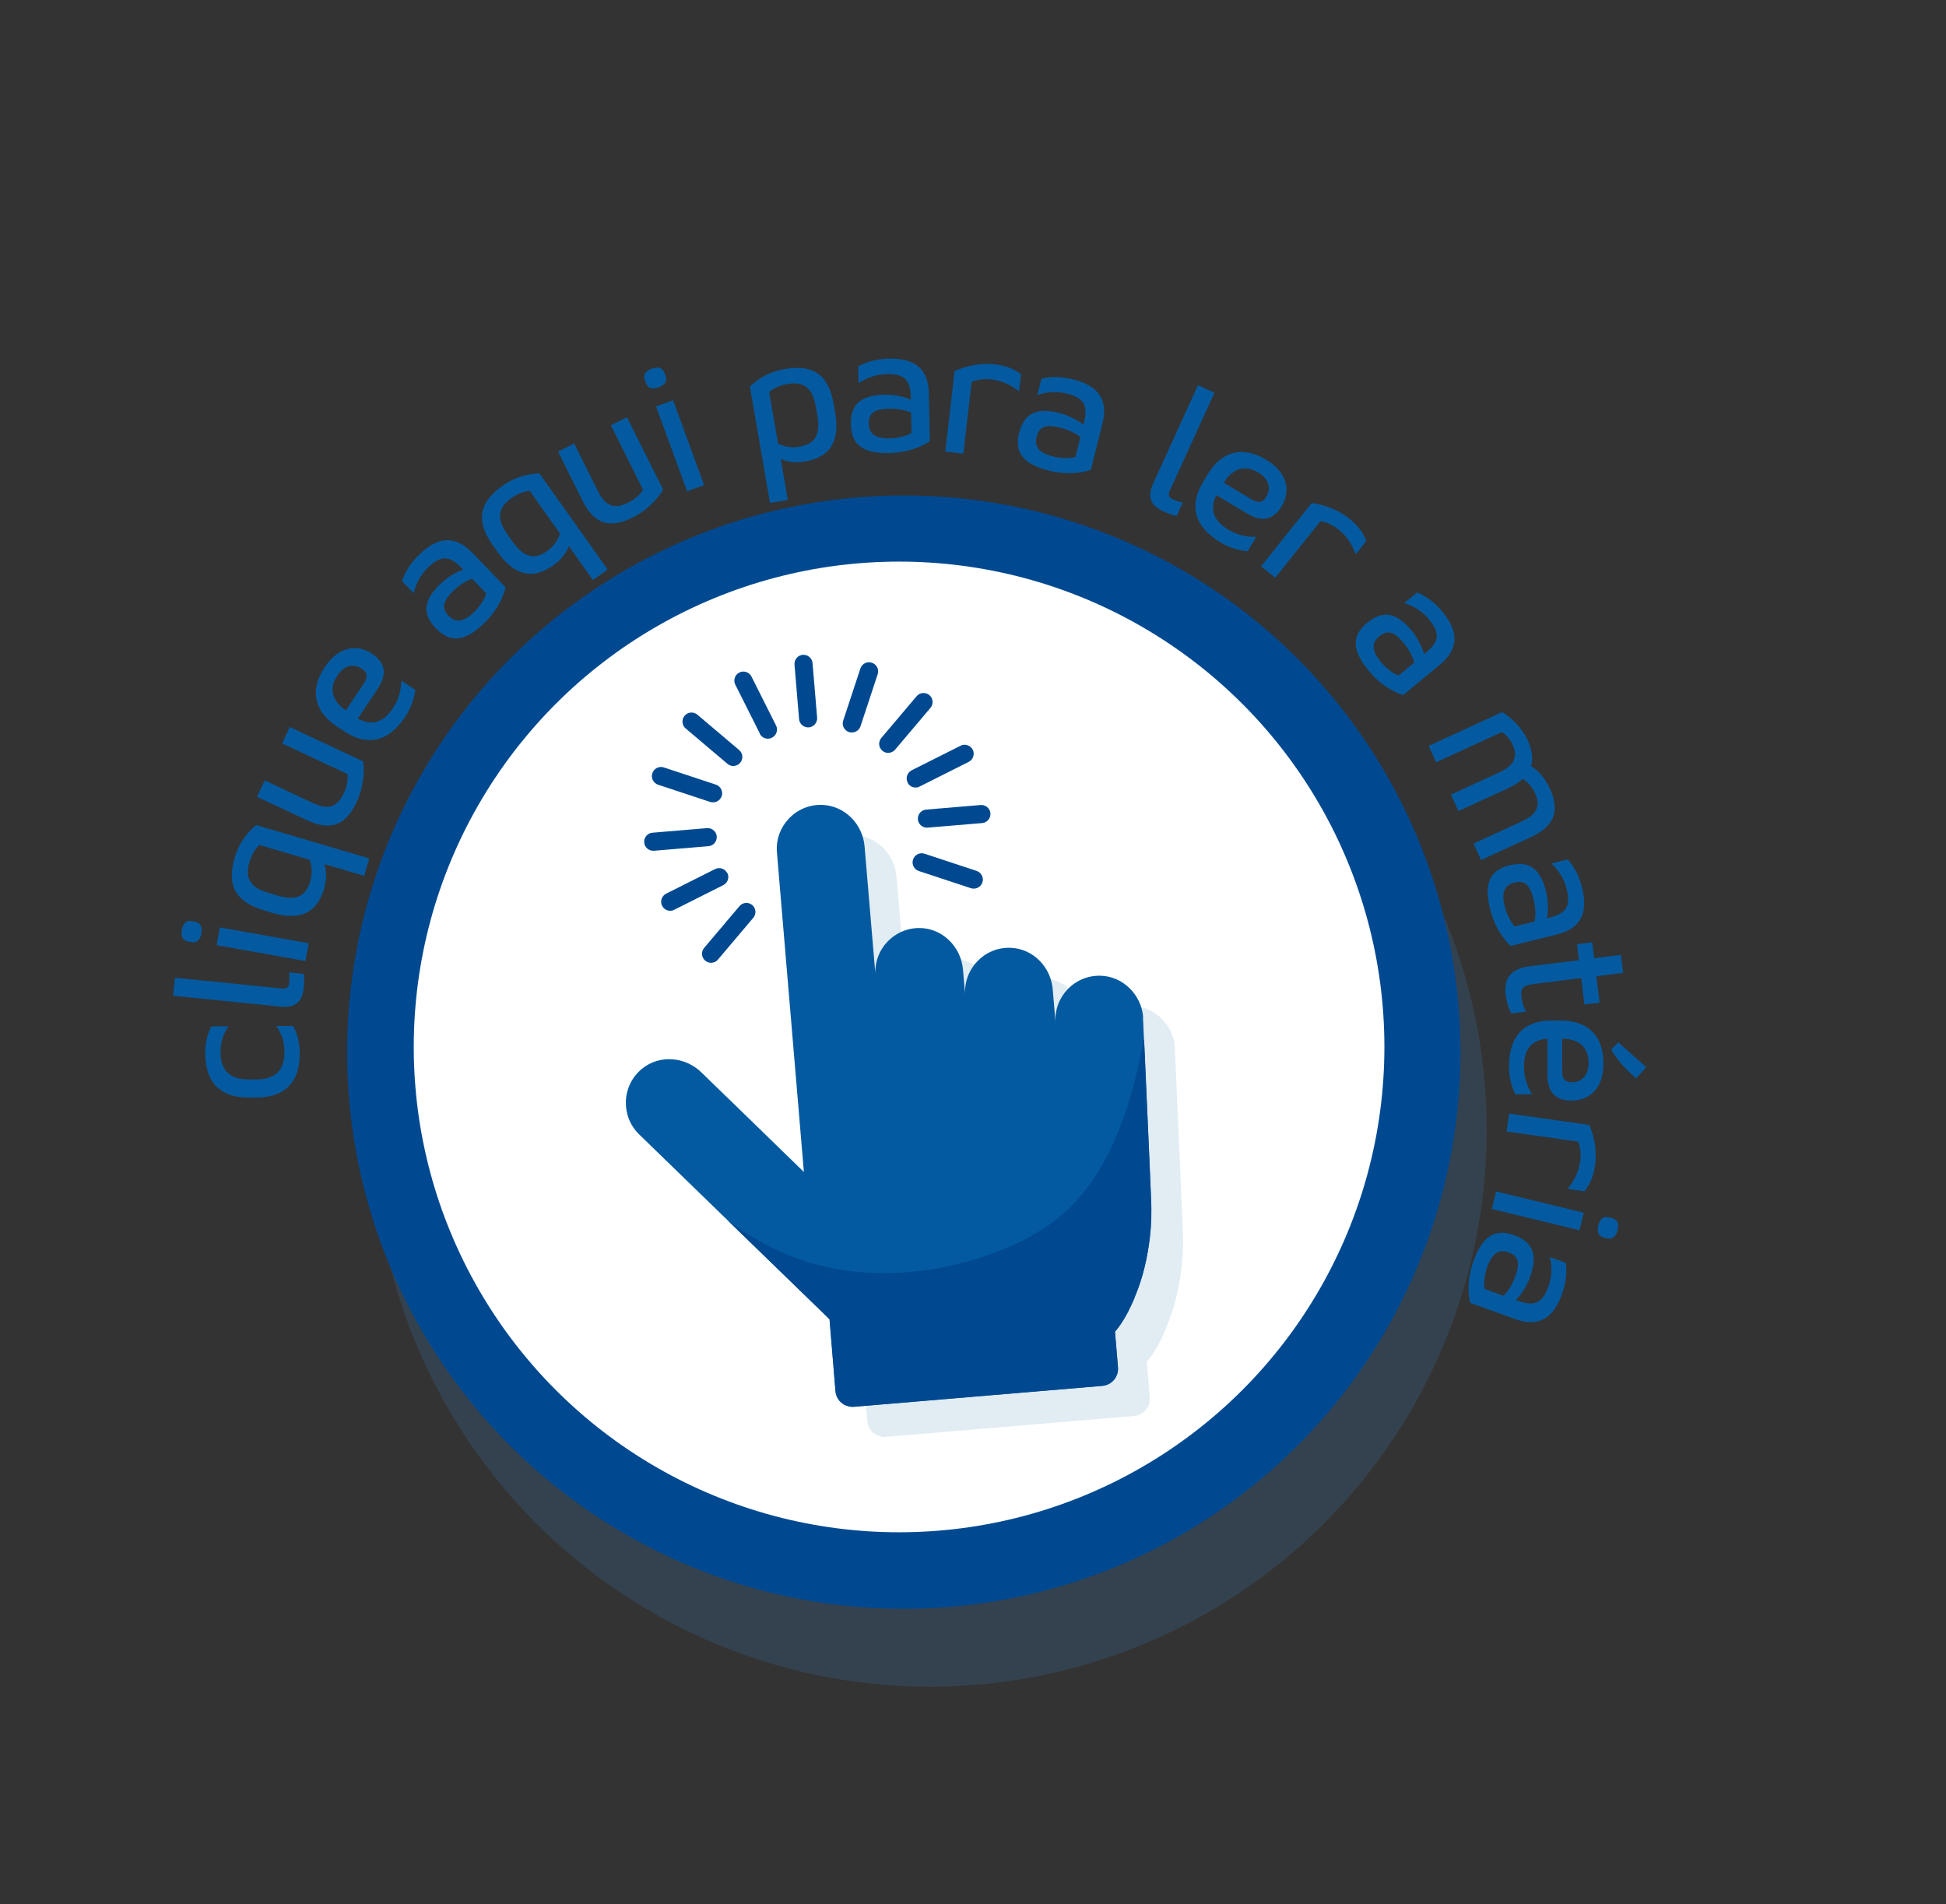 <?xml version="1.0" encoding="UTF-8"?>
<svg xmlns="http://www.w3.org/2000/svg" viewBox="0 0 157.42 154.03">
  <rect x="0" y="0" width="157.42" height="154.03" fill="#333333" stroke="none"/>
  <defs>
    <style>
      .cls-1 {
        fill: #8ab9d3;
        opacity: .25;
      }

      .cls-2 {
        fill: #fff;
      }

      .cls-3 {
        fill: #004991;
      }

      .cls-4 {
        fill: #045aa0;
      }

      .cls-5 {
        isolation: isolate;
      }

      .cls-6 {
        fill: #3a7ec1;
        mix-blend-mode: multiply;
        opacity: .2;
      }
    </style>
  </defs>
  <g class="cls-5">
    <g id="Layer_2" data-name="Layer 2">
      <g id="Camada_1" data-name="Camada 1">
        <g>
          <circle class="cls-6" cx="75.23" cy="91.41" r="45.03" transform="translate(-23.02 157.45) rotate(-84.45)"/>
          <circle class="cls-3" cx="73.11" cy="85.11" r="45.03"/>
          <g>
            <path class="cls-4" d="m20.78,87.32c1.68-.01,2.23-.97,2.23-2.19,0-.82-.19-1.48-.68-2.14h1.38c.34.61.53,1.34.54,2.2.02,2.38-1.24,3.58-3.46,3.59h-.68c-2.21.02-3.49-1.15-3.51-3.54,0-.86.17-1.59.51-2.22h1.38c-.47.66-.65,1.32-.65,2.14,0,1.2.57,2.17,2.26,2.16h.68Z"/>
            <path class="cls-4" d="m14.14,79.09l8.67.87c.39.04.55-.1.58-.45.03-.27.03-.56-.01-.85l1.21.12c.02.33.02.75-.02,1.16-.11,1.08-.66,1.61-1.86,1.49l-8.71-.88.15-1.46Z"/>
            <path class="cls-4" d="m15.46,76.21l-.22-.04c-.47-.08-.63-.43-.53-.95.09-.51.36-.8.83-.71l.22.04c.49.09.62.44.53.95-.09.53-.34.8-.83.71Zm2.06.25l.26-1.44,7.19,1.28-.26,1.44-7.19-1.28Z"/>
            <path class="cls-4" d="m29.87,69.44l-.41,1.41-3.22-.95c.18.55.19,1.25-.02,1.98-.61,2.07-2.05,2.6-4.21,1.96l-.66-.2c-2.16-.64-3.06-1.89-2.37-4.24.34-1.15.92-1.98,1.74-2.66l9.16,2.7Zm-7.44,3c1.37.4,2.26.2,2.66-1.13.19-.65.15-1.26-.05-1.76l-4.06-1.2c-.38.37-.64.84-.8,1.37-.43,1.45.21,2.12,1.58,2.52l.68.2Z"/>
            <path class="cls-4" d="m22.82,60.14l.62-1.33,5.94,2.78c.13,1.02-.04,2.24-.52,3.27-.94,2.02-2.2,2.35-4.07,1.47l-4-1.87.62-1.33,3.88,1.82c1.24.58,1.97.38,2.52-.78.23-.49.34-.99.31-1.55l-5.3-2.48Z"/>
            <path class="cls-4" d="m28.94,58.12c1.23.69,2.14.23,2.84-.83.42-.62.66-1.32.69-2.23l1.13.75c-.11.79-.39,1.52-.82,2.17-1.39,2.09-3.12,2.39-4.95,1.17l-.59-.39c-1.83-1.22-2.21-2.94-.97-4.79,1.2-1.79,2.72-1.83,3.82-1.09,1.16.78,1.2,1.73.46,2.84l-1.61,2.42Zm-.97-.65l1.43-2.13c.34-.52.38-.9-.12-1.24-.65-.43-1.42-.32-1.99.55-.65.97-.52,1.99.69,2.82Z"/>
            <path class="cls-4" d="m35.24,50.81c-1.07-1.11-1.02-2.23.37-3.56.58-.56,1.27-.97,1.87-1.17l-.28-.27c-.87-.84-1.55-.9-2.57.09-.58.56-1,1.32-1.16,2.09l-.95-.98c.24-.72.66-1.44,1.43-2.18,1.56-1.51,2.95-1.47,4.27-.1l2.68,2.78c-.26,1.07-.89,2.09-1.75,2.92-1.68,1.61-2.82,1.5-3.9.39Zm4.1-2.8l-1.15-1.19c-.55.18-1.09.56-1.52.98-.9.87-.94,1.42-.39,2,.56.58,1.19.56,2.05-.27.47-.45.84-1,1.01-1.52Z"/>
            <path class="cls-4" d="m49.16,46.07l-1.2.85-1.94-2.74c-.2.54-.62,1.1-1.24,1.54-1.76,1.25-3.22.78-4.52-1.06l-.4-.56c-1.3-1.84-1.23-3.37.77-4.79.98-.69,1.95-.98,3.01-1.01l5.52,7.78Zm-7.69-2.25c.82,1.16,1.66,1.56,2.78.76.55-.39.9-.9,1.05-1.42l-2.45-3.45c-.53.06-1.03.26-1.47.58-1.23.87-1.14,1.8-.32,2.96l.41.58Z"/>
            <path class="cls-4" d="m49.41,34.4l1.31-.65,2.93,5.86c-.54.88-1.42,1.73-2.44,2.24-1.99.99-3.18.47-4.1-1.37l-1.97-3.95,1.31-.65,1.91,3.83c.61,1.22,1.31,1.52,2.46.95.48-.24.88-.57,1.2-1.03l-2.61-5.23Z"/>
            <path class="cls-4" d="m52.25,30.97l-.08-.21c-.17-.45.05-.75.56-.94.49-.18.87-.09,1.03.36l.08.21c.17.46-.07.76-.56.94-.5.18-.86.11-1.03-.36Zm.82,1.91l1.38-.5,2.51,6.86-1.38.5-2.51-6.86Z"/>
            <path class="cls-4" d="m60.66,31.27c.77-.74,1.66-1.22,2.84-1.42,2.43-.42,3.56.61,3.94,2.84l.12.68c.39,2.22-.31,3.59-2.43,3.96-.75.13-1.44.04-1.97-.2l.57,3.31-1.44.25-1.63-9.41Zm5.34,1.66c-.24-1.4-.83-2.12-2.33-1.86-.54.09-1.04.31-1.45.64l.72,4.17c.47.26,1.09.37,1.75.25,1.36-.24,1.67-1.11,1.43-2.51l-.12-.7Z"/>
            <path class="cls-4" d="m68.83,34.3c-.03-1.54.77-2.33,2.69-2.37.8-.02,1.6.15,2.17.41l-.02-.4c-.07-1.21-.53-1.71-1.95-1.68-.8.02-1.63.29-2.27.75l-.03-1.37c.67-.37,1.47-.61,2.52-.63,2.17-.04,3.16.92,3.2,2.82l.08,3.86c-.92.61-2.07.93-3.27.96-2.33.05-3.09-.81-3.12-2.36Zm4.91.73l-.04-1.65c-.53-.24-1.18-.33-1.78-.32-1.25.03-1.66.4-1.64,1.21.02.8.49,1.22,1.69,1.19.65-.01,1.29-.17,1.77-.43Z"/>
            <path class="cls-4" d="m82.44,31.66c-.7-.55-1.42-.87-2.27-.97-.52-.06-1.08,0-1.57.2l-.67,5.81-1.46-.17.75-6.51c.94-.43,2.12-.68,3.26-.55.85.1,1.53.36,2.12.8l-.16,1.39Z"/>
            <path class="cls-4" d="m82.46,34.97c.38-1.49,1.36-2.04,3.21-1.57.78.2,1.5.57,1.98.96l.08-.39c.25-1.19-.06-1.79-1.44-2.13-.78-.2-1.65-.15-2.38.13l.33-1.33c.74-.18,1.58-.2,2.6.06,2.1.53,2.81,1.72,2.34,3.57l-.94,3.74c-1.05.35-2.24.35-3.4.06-2.25-.57-2.77-1.6-2.39-3.1Zm4.54,2l.4-1.6c-.44-.37-1.05-.63-1.64-.77-1.22-.31-1.7-.05-1.9.73-.2.78.15,1.3,1.31,1.59.63.16,1.29.18,1.82.05Z"/>
            <path class="cls-4" d="m98.25,31.76l-3.62,7.93c-.16.36-.08.55.24.7.24.11.53.21.81.26l-.5,1.1c-.32-.08-.72-.22-1.09-.39-.99-.45-1.31-1.14-.81-2.24l3.63-7.96,1.33.61Z"/>
            <path class="cls-4" d="m98.4,40.05c-.63,1.27-.12,2.15.97,2.8.64.38,1.35.6,2.26.58l-.7,1.16c-.8-.07-1.54-.31-2.2-.71-2.15-1.29-2.54-3-1.41-4.89l.36-.6c1.13-1.89,2.82-2.35,4.73-1.21,1.85,1.11,1.96,2.62,1.28,3.76-.72,1.2-1.67,1.28-2.81.6l-2.49-1.49Zm.6-1l2.2,1.32c.53.32.92.34,1.23-.18.4-.67.25-1.43-.65-1.97-1-.6-2.02-.42-2.78.83Z"/>
            <path class="cls-4" d="m109.67,44.85c-.3-.84-.74-1.49-1.41-2.03-.41-.33-.92-.57-1.44-.66l-3.66,4.57-1.15-.92,4.1-5.12c1.03.14,2.16.55,3.05,1.27.67.54,1.11,1.12,1.37,1.8l-.87,1.09Z"/>
            <path class="cls-4" d="m110.65,50.35c1.18-.98,2.3-.84,3.52.63.51.62.87,1.34,1.03,1.95l.29-.26c.91-.8,1.01-1.48.1-2.57-.51-.62-1.24-1.1-2-1.31l1.05-.87c.7.3,1.39.77,2.06,1.59,1.38,1.67,1.24,3.05-.22,4.26l-2.98,2.46c-1.05-.34-2.01-1.04-2.78-1.97-1.48-1.79-1.29-2.93-.09-3.91Zm2.48,4.3l1.27-1.05c-.14-.56-.47-1.13-.86-1.59-.8-.97-1.34-1.05-1.96-.54-.62.51-.65,1.14.11,2.06.41.5.94.91,1.44,1.12Z"/>
            <path class="cls-4" d="m116.18,61.67l-.61-1.33,5.95-2.74c.77.47,1.59,1.27,2.04,2.23.38.83.47,1.54.3,2.14.67.44,1.15,1.02,1.52,1.83.85,1.86.31,3.07-1.56,3.93l-4.01,1.84-.61-1.33,3.89-1.79c1.24-.57,1.56-1.26,1.08-2.3-.22-.47-.53-.84-.98-1.15-.32.29-.71.54-1.2.77l-4.01,1.84-.61-1.33,3.89-1.79c1.24-.57,1.56-1.26,1.08-2.3-.18-.4-.51-.76-.85-.97l-5.33,2.45Z"/>
            <path class="cls-4" d="m122.16,69.99c1.49-.37,2.44.24,2.9,2.1.19.78.21,1.59.08,2.2l.38-.11c1.17-.33,1.55-.89,1.21-2.28-.19-.78-.64-1.53-1.24-2.05l1.33-.33c.51.57.92,1.3,1.17,2.32.52,2.11-.2,3.29-2.04,3.75l-3.75.93c-.8-.76-1.37-1.81-1.66-2.97-.56-2.26.11-3.19,1.61-3.57Zm.38,4.95l1.6-.4c.12-.57.06-1.22-.09-1.81-.3-1.22-.76-1.53-1.54-1.33-.78.19-1.08.75-.79,1.91.16.63.45,1.22.81,1.63Z"/>
            <path class="cls-4" d="m128.97,77.51l2.15-.27.18,1.46-2.16.27.26,2.13-1.23.15-.26-2.13-3.92.49c-.73.09-1.01.35-.92,1.02.06.45.17.83.38,1.2l-1.19.15c-.22-.37-.39-.95-.46-1.49-.19-1.5.58-2.16,1.97-2.33l3.96-.49-.16-1.29,1.23-.15.16,1.29Z"/>
            <path class="cls-4" d="m125.19,84.02c-1.41.11-1.91.99-1.91,2.26,0,.75.18,1.47.65,2.24h-1.35c-.35-.73-.52-1.49-.51-2.26,0-2.51,1.28-3.72,3.48-3.71h.7c2.2.01,3.46,1.23,3.46,3.46,0,2.16-1.25,3.03-2.58,3.02-1.4,0-1.96-.78-1.95-2.11v-2.9Zm1.18,0v2.57c-.01.62.17.96.78.96.77,0,1.35-.52,1.36-1.56,0-1.17-.67-1.95-2.14-1.97Zm5.98,3.21l-.45-.41c-.58-.52-1.19-1.25-1.56-1.91l.57-.6,2.26,2.02-.82.9Z"/>
            <path class="cls-4" d="m126.8,96.18c.57-.69.91-1.4,1.03-2.25.07-.52.02-1.08-.16-1.58l-5.8-.82.21-1.45,6.49.92c.41.96.62,2.14.46,3.27-.12.85-.4,1.52-.85,2.1l-1.38-.2Z"/>
            <path class="cls-4" d="m128.12,98.1l-.35,1.42-7.09-1.72.35-1.42,7.09,1.72Zm2.04.38l.22.05c.47.11.6.46.47.98-.12.51-.4.77-.87.66l-.22-.05c-.48-.12-.59-.48-.47-.99.13-.52.39-.77.87-.66Z"/>
            <path class="cls-4" d="m122.53,99.94c1.44.52,1.9,1.56,1.24,3.36-.27.76-.71,1.44-1.16,1.87l.38.12c1.15.37,1.79.12,2.27-1.22.27-.76.32-1.62.11-2.39l1.29.47c.1.76.04,1.59-.32,2.58-.74,2.04-2,2.62-3.79,1.97l-3.63-1.31c-.24-1.08-.13-2.26.28-3.39.79-2.19,1.87-2.59,3.33-2.07Zm-2.45,4.32l1.55.56c.42-.4.73-.98.94-1.55.43-1.18.22-1.69-.53-1.96-.76-.27-1.31.02-1.72,1.15-.22.61-.31,1.27-.23,1.8Z"/>
          </g>
          <circle class="cls-2" cx="72.73" cy="84.69" r="39.26"/>
          <path class="cls-1" d="m95.05,84.73c-.15-1.81-1.61-3.3-3.43-3.36-2.15-.07-3.84,1.76-3.66,3.85l-.23-2.75c-.15-1.81-1.6-3.3-3.42-3.36-2.15-.07-3.83,1.76-3.66,3.84l-.17-2.08c-.16-1.88-1.72-3.4-3.61-3.36-2.01.04-3.56,1.74-3.48,3.69l-.87-10.29c-.15-1.81-1.61-3.3-3.43-3.36-2.15-.07-3.84,1.76-3.66,3.85l2.18,25.85-8.3-8.07c-1.31-1.27-3.38-1.44-4.79-.29-1.67,1.36-1.74,3.85-.24,5.31l7.22,7.01,8.18,7.94.26,3.14.22,2.67c.03.34.17.64.39.86.06.06.13.12.21.17.07.05.15.1.24.13.12.05.26.09.4.11.09.01.19.01.28,0l20.06-1.69c.39-.03.72-.22.95-.49.05-.05.09-.11.12-.17l.05-.09c.03-.06.05-.11.08-.18l.04-.14c.03-.14.05-.29.03-.44l-.24-2.88s.46-.47,1.03-1.55l.05-.1c.07-.13.14-.28.21-.43.04-.08.07-.15.11-.24l.03-.08c.05-.12.11-.25.16-.38v-.02c.19-.45.38-.96.55-1.53.3-.97.5-1.97.63-2.97.01-.1.03-.2.04-.31.12-1.03.15-2.06.1-3.1l-.14-3.28-.43-9.69-.08-1.78Z"/>
          <path class="cls-4" d="m92.48,82.29c-.15-1.81-1.61-3.3-3.43-3.36-2.15-.07-3.84,1.76-3.66,3.85l-.23-2.75c-.15-1.81-1.6-3.3-3.42-3.36-2.15-.07-3.83,1.76-3.66,3.84l-.18-2.08c-.16-1.88-1.72-3.4-3.61-3.36-2.01.04-3.56,1.74-3.48,3.69l-.87-10.29c-.15-1.81-1.61-3.3-3.43-3.36-2.15-.07-3.84,1.76-3.66,3.85l2.18,25.85-8.3-8.07c-1.31-1.27-3.38-1.44-4.79-.29-1.67,1.36-1.74,3.85-.24,5.31l7.22,7.01,8.18,7.94.26,3.14.22,2.67c.03.34.17.64.39.86.06.06.13.12.21.17.07.05.15.1.24.13.12.05.26.09.4.11.09.01.19.01.28,0l20.06-1.69c.39-.03.72-.22.95-.49.05-.05.09-.11.12-.17l.05-.09c.03-.06.05-.11.08-.18l.04-.14c.03-.14.05-.29.03-.44l-.24-2.88s.46-.47,1.03-1.55l.05-.1c.07-.13.14-.28.21-.43.04-.08.07-.15.11-.24l.04-.08c.05-.12.11-.25.16-.38v-.02c.19-.45.38-.96.55-1.53.3-.97.5-1.97.63-2.97.01-.1.03-.2.04-.31.12-1.03.15-2.06.1-3.1l-.14-3.28-.43-9.69-.08-1.78Z"/>
          <path class="cls-3" d="m65.43,58.84c.4-.03.7-.39.67-.79l-.37-4.41c-.03-.4-.39-.7-.79-.67s-.7.39-.67.79l.37,4.41c.03.4.39.7.79.67Z"/>
          <path class="cls-3" d="m74.25,66.28c.03.4.39.7.79.67l4.41-.37c.4-.03.7-.39.67-.79s-.39-.7-.79-.67l-4.41.37c-.4.03-.7.39-.67.79Z"/>
          <path class="cls-3" d="m52.9,68.82l4.41-.37c.4-.03.7-.39.67-.79s-.39-.7-.79-.67l-4.41.37c-.4.03-.7.39-.67.79s.39.7.79.67Z"/>
          <path class="cls-3" d="m71.38,60.73c.15.13.35.19.53.17s.37-.1.5-.26l2.86-3.38c.26-.31.22-.77-.09-1.03-.31-.26-.77-.22-1.03.09l-2.86,3.38c-.26.31-.22.77.09,1.03Z"/>
          <path class="cls-3" d="m57.58,77.88c.19-.02.37-.1.5-.26l2.86-3.38c.26-.31.22-.77-.09-1.03-.31-.26-.77-.22-1.03.09l-2.86,3.38c-.26.31-.22.77.09,1.03.15.13.35.19.53.17Z"/>
          <path class="cls-3" d="m58.85,61.79c.15.13.35.19.53.17s.37-.1.5-.26c.26-.31.22-.77-.09-1.03l-3.38-2.86c-.31-.26-.77-.22-1.03.09-.26.31-.22.77.09,1.03l3.38,2.86Z"/>
          <path class="cls-3" d="m68.68,59.22c.1.03.2.04.29.03.28-.02.54-.21.64-.5l1.39-4.21c.13-.38-.08-.8-.47-.93-.39-.13-.8.08-.93.47l-1.39,4.21c-.13.38.08.8.47.93Z"/>
          <path class="cls-3" d="m74.79,69.06c-.38-.13-.8.08-.93.47-.13.38.08.8.47.93l4.21,1.39c.1.03.2.04.29.03.28-.02.54-.21.64-.5.13-.38-.08-.8-.47-.93l-4.21-1.39Z"/>
          <path class="cls-3" d="m53.24,63.48l4.21,1.39c.1.03.2.04.29.03.28-.02.54-.21.64-.5.13-.38-.08-.8-.47-.93l-4.21-1.39c-.38-.13-.8.08-.93.47-.13.38.08.8.47.93Z"/>
          <path class="cls-3" d="m73.41,63.3c.14.28.43.43.72.4.09,0,.18-.03.27-.08l3.96-1.99c.36-.18.51-.62.33-.98-.18-.36-.62-.51-.98-.33l-3.96,1.99c-.36.18-.51.62-.33.98Z"/>
          <path class="cls-3" d="m58.83,70.63c-.18-.36-.62-.51-.98-.33l-3.96,1.99c-.36.18-.51.62-.33.98.14.28.43.43.72.4.09,0,.18-.03.27-.08l3.96-1.99c.36-.18.51-.62.33-.98Z"/>
          <path class="cls-3" d="m61.46,59.35c.14.28.43.43.72.4.09,0,.18-.03.27-.08.36-.18.51-.62.33-.98l-1.99-3.96c-.18-.36-.62-.51-.98-.33-.36.18-.51.62-.33.98l1.99,3.96Z"/>
          <path class="cls-3" d="m83.5,99.95c-4.02,2.14-8.92,3.35-13.75,2.96-4.18-.29-7.7-1.87-10.82-4.13l8.18,7.94.26,3.14.22,2.67c.03.34.17.64.39.86.06.06.13.12.21.17.07.05.15.1.24.13.12.05.26.09.4.11.09.01.19.01.28,0l20.06-1.69c.39-.03.72-.22.95-.49.05-.05.09-.11.12-.17l.05-.09c.03-.06.05-.11.08-.18.06-.18.09-.38.07-.58l-.24-2.88s.46-.47,1.03-1.55l.05-.1c.07-.13.14-.28.21-.43.04-.08.07-.15.11-.24l.04-.08c.05-.12.11-.25.16-.38v-.02c.19-.45.38-.96.55-1.53.3-.97.5-1.97.63-2.97.01-.1.03-.2.04-.31.12-1.03.15-2.06.1-3.1l-.14-3.28-.43-9.69c-1.25,6.33-3.26,12.75-9.06,15.88Z"/>
        </g>
      </g>
    </g>
  </g>
</svg>